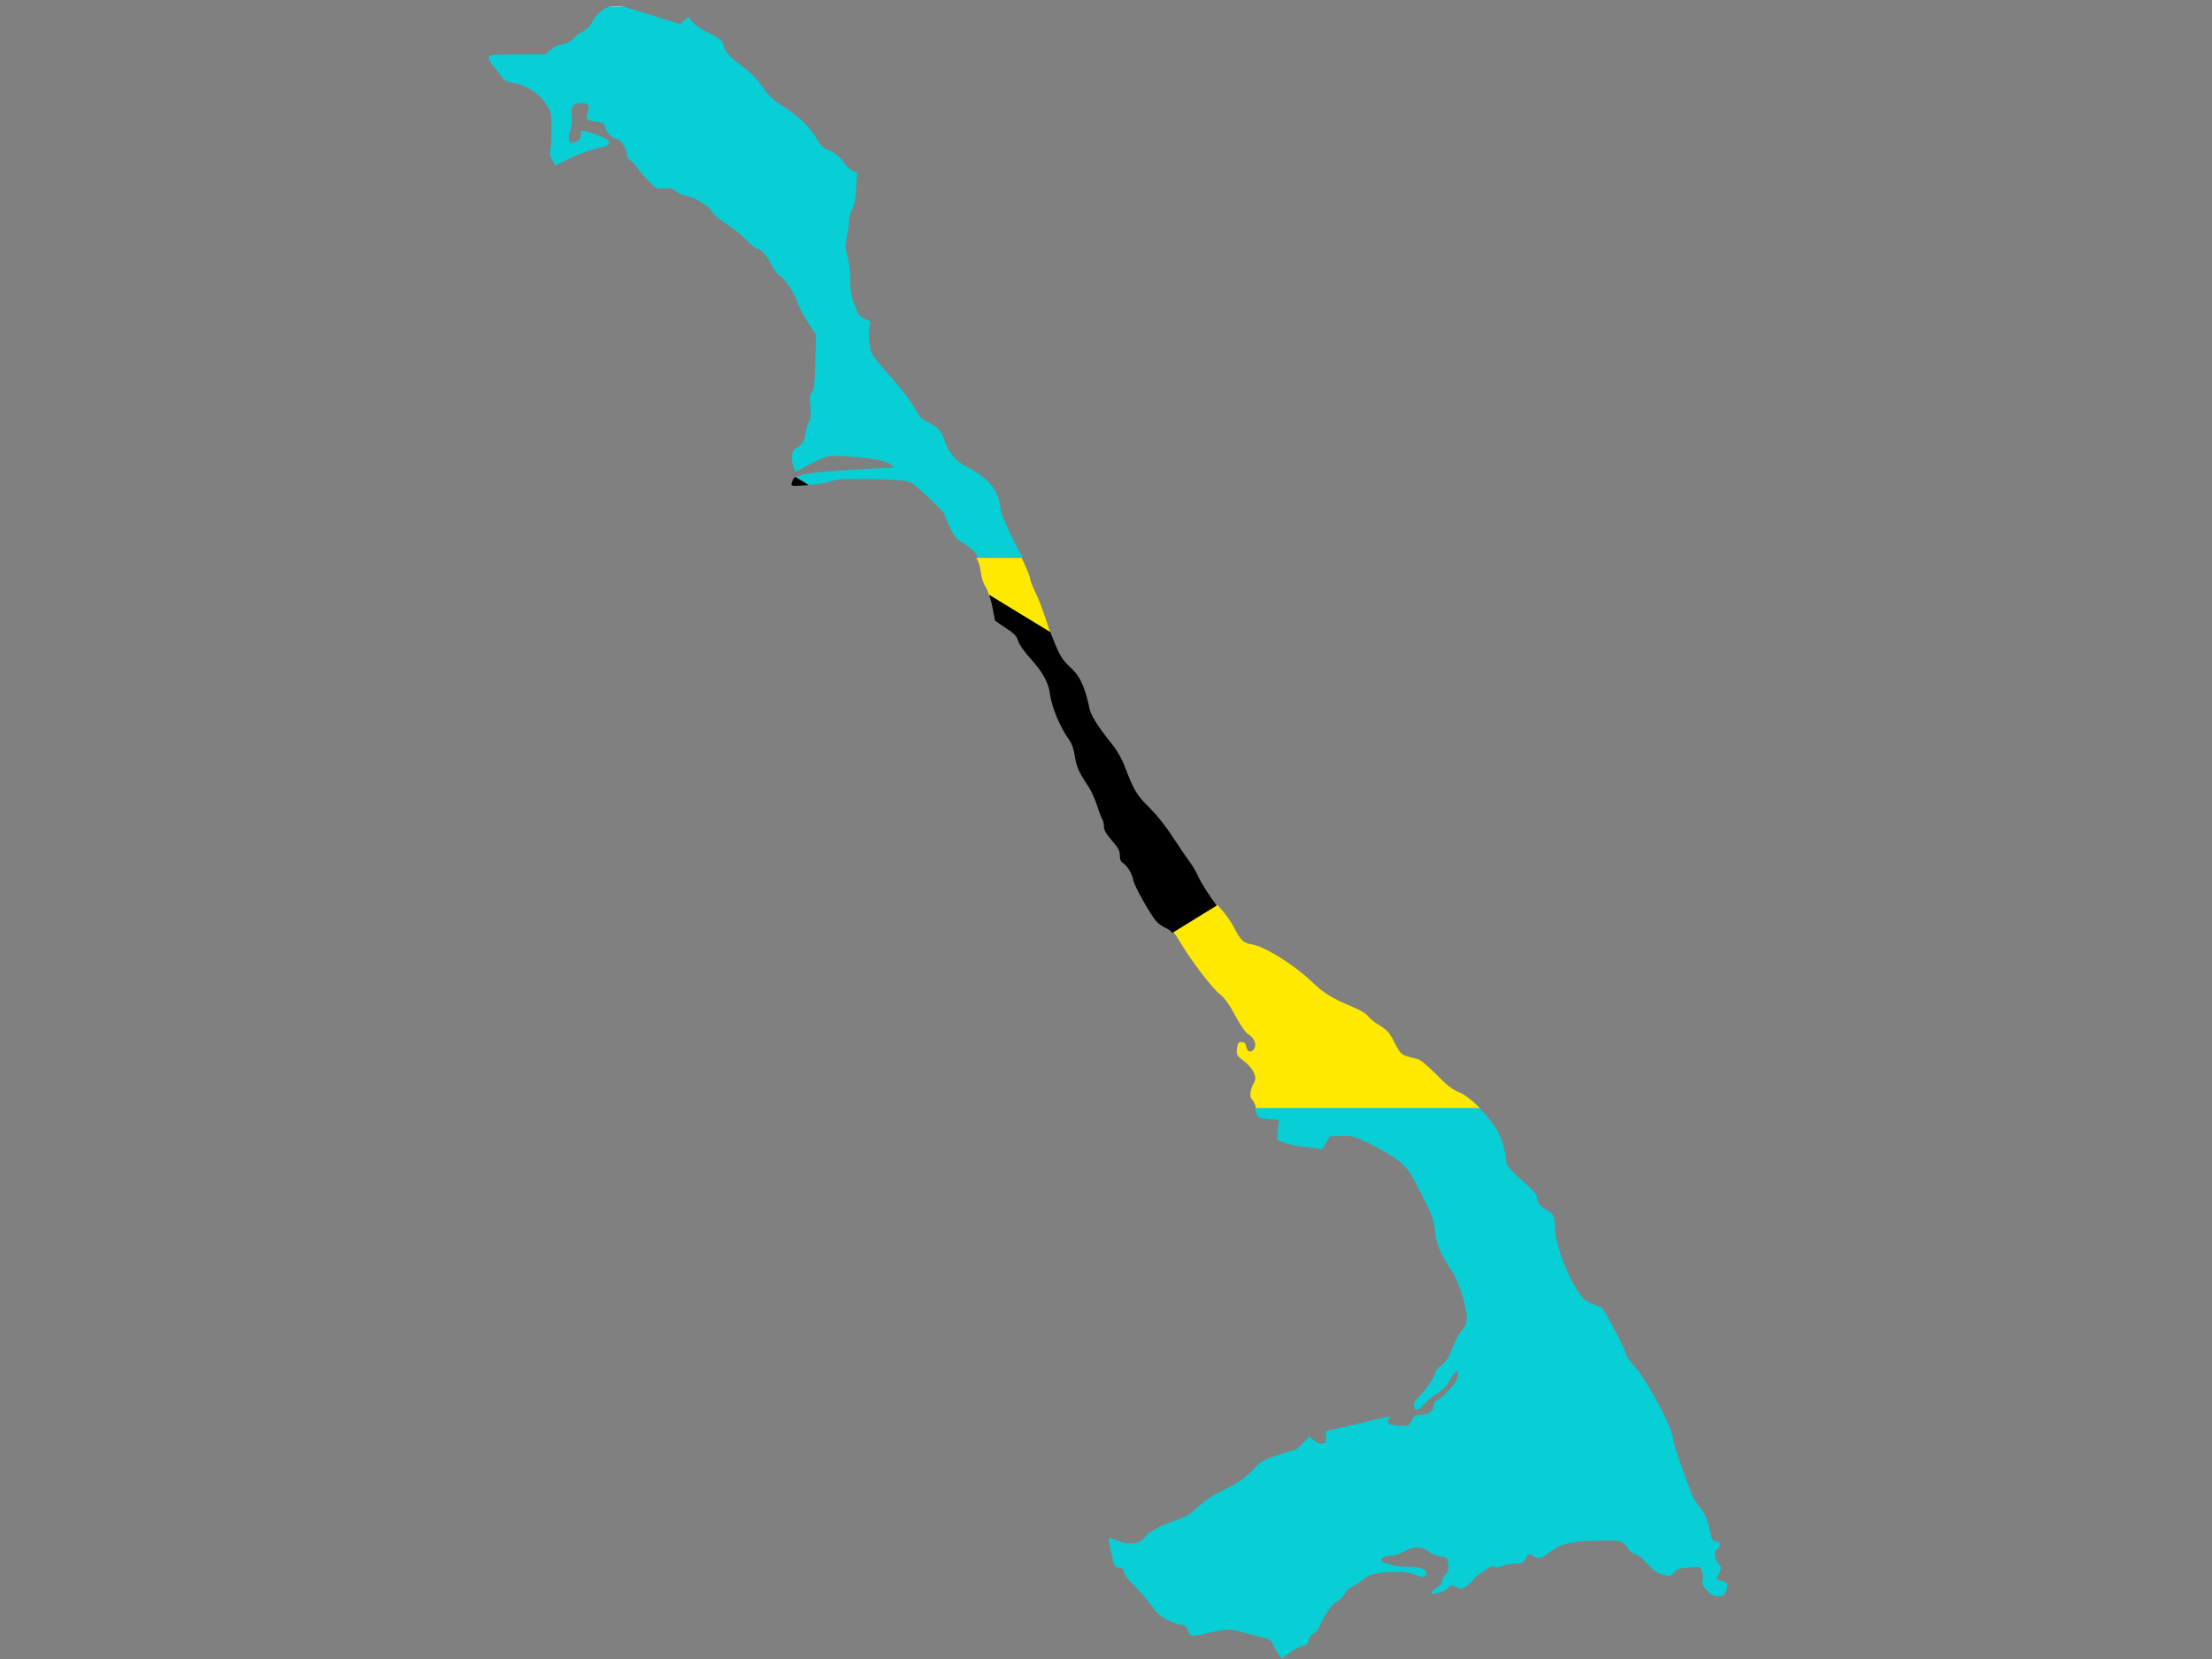 <?xml version="1.0" encoding="utf-8"?>
<!-- Generator: Adobe Illustrator 17.1.0, SVG Export Plug-In . SVG Version: 6.00 Build 0)  -->
<!DOCTYPE svg PUBLIC "-//W3C//DTD SVG 1.1//EN" "http://www.w3.org/Graphics/SVG/1.1/DTD/svg11.dtd">
<svg version="1.1" id="flag-icon-css-bs" xmlns="http://www.w3.org/2000/svg" xmlns:xlink="http://www.w3.org/1999/xlink" x="0px"
	 y="0px" viewBox="0 0 640 480" enable-background="new 0 0 640 480" xml:space="preserve">
<rect x="0" y="0" width="640" height="480" fill="#808080" stroke="none"/>
<g>
	<path fill="none" d="M178.1,1.4c-0.2,0-0.7,0.2-1.3,0.4h2.9C178.8,1.5,178.2,1.4,178.1,1.4z"/>
	<path fill="#FFFFFF" d="M179.7,1.8h-2.9c-0.2,0.1-0.3,0.1-0.5,0.2h4.1C180.2,1.9,179.9,1.9,179.7,1.8z"/>
	<path fill="#FFE900" d="M301.8,176.9c-0.6-1.8-1.7-4.5-2.4-5.9c-0.7-1.5-1.4-3.2-1.4-3.8c0-0.4-1-2.8-2.4-5.8h-13.1
		c0.7,1.2,1.1,2.6,1.3,4.2c0.1,1.4,0.7,3.2,1.3,4.1c0.3,0.5,0.7,1.3,1,2.4c6.1,3.7,12,7.3,17.7,10.8
		C303.1,180.5,302.2,178.2,301.8,176.9z"/>
	<path fill="#FFE900" d="M422.1,316c-1.8-0.7-3.5-2-6.5-5.1c-2.6-2.6-4.6-4.3-5.5-4.5c-4.9-1.2-4.6-1-6.6-4.7c-1.5-3-2.2-3.7-4.3-5
		c-1.4-0.8-2.9-2-3.4-2.7c-0.6-0.8-2.3-1.8-5.2-3c-5-2.1-7.6-3.6-11.2-7.1c-5.3-5-13.6-10.1-17.3-10.7c-2.4-0.3-3.2-1.2-5.3-5.3
		c-0.7-1.3-2.3-3.6-3.7-5.1c-0.3-0.3-0.6-0.6-0.8-1l-12.8,7.9c0.6,0.7,1.2,1.6,2.1,3.1c2.9,5,9.3,13.3,11.3,14.8
		c1.2,0.9,2.6,2.7,4.4,6.1c1.6,2.9,3.1,5.1,3.8,5.5c1.6,0.9,2.5,2.7,1.9,4c-0.7,1.5-2.1,1.4-2.4-0.3c-0.2-1.1-0.6-1.4-1.4-1.4
		c-0.9,0-1.1,0.3-1.3,1.9c-0.2,1.9,0,2.1,2,3.6c1.3,0.9,2.5,2.4,2.9,3.4c0.6,1.5,0.6,1.8-0.2,3.3c-1,1.9-1.1,3.8-0.2,4.6
		c0.4,0.3,0.8,1.4,1,2.3c0,0,0,0.1,0,0.1h64.9C426,318.4,423.7,316.6,422.1,316z"/>
	<path fill="#08CED6" d="M376.7,476.3c1.4-0.4,1.8-0.8,2-1.9c0.2-0.8,0.7-1.5,1.3-1.7c0.5-0.1,1.3-1.1,1.8-2.2
		c1.5-3.5,3.9-6.8,5.1-7.2c0.7-0.2,1.6-1.2,2.1-2.1c0.6-1,1.4-1.9,2.3-2.2c0.8-0.3,2.1-1.1,2.9-1.9c1.7-1.6,4.7-2.3,10-2.3
		c2.5,0,4.2,0.3,5.5,0.9c1.4,0.7,2.1,0.7,2.5,0.4c1.5-1.5-0.6-2.9-4.6-2.8c-1.7,0-3.6-0.1-4.2-0.3s-1.7-0.6-2.4-0.7
		c-2.5-0.6-1.3-2.2,1.6-2.2c0.8,0,2.3-0.5,3.4-1.1c2.8-1.6,5.4-1.7,7.2-0.2c0.8,0.7,2.3,1.4,3.5,1.5c2,0.3,2.1,0.4,2.3,2.2
		c0.2,1.6,0.1,2.2-0.9,3.2c-0.6,0.7-1,1.5-0.9,1.9c0.1,0.4-0.4,1.1-1.4,1.7c-1.9,1.2-2.2,2.2-0.5,1.8c2.1-0.5,3.3-1.1,3.9-1.9
		c0.6-0.7,0.8-0.7,2.2,0c1.5,0.7,1.7,0.6,3.2-0.5c0.8-0.7,1.7-1.4,1.8-1.8s1.4-1.4,2.9-2.4c1.9-1.3,2.8-1.6,3.1-1.2
		c0.3,0.3,1,0.3,2.3-0.2c1-0.4,2.8-0.7,3.9-0.7c1.8,0,2.1-0.2,2.8-1.4c0.8-1.6,0.8-1.6,2.4-0.7c1.4,0.9,2.2,0.7,5.4-1.8
		c2.4-1.8,5.7-2.6,12.1-2.7c7.8-0.2,8.1-0.1,9.5,1.9c0.8,1.2,1.6,1.9,2.2,1.9c0.6,0,1.9,1,3.5,2.7c2,2.2,2.9,2.8,4.7,3.3
		c2.2,0.5,2.3,0.5,3.2-0.7c0.9-1,1.5-1.2,4.3-1.4c3.2-0.2,3.3-0.2,3.7,1c0.3,0.7,0.4,1.8,0.2,2.6c-0.2,1,0,1.7,1.2,3
		c1.2,1.4,1.8,1.7,3.3,1.7c1.6,0,1.8-0.1,2.3-1.6c0.7-2,0.4-2.4-1.4-2.8c-1.6-0.4-1.6-0.2-0.6-2.3c0.7-1.6,0.7-1.7-0.2-2.7
		c-1.2-1.3-1.4-3.8-0.3-4.3c0.4-0.1,0.7-0.7,0.7-1.2c0-0.7-0.3-0.9-1.1-0.9c-1,0-1.2-0.4-1.9-3.7c-0.7-3-1.3-4.3-2.9-6.4
		c-1.1-1.4-2.1-2.9-2.1-3.1s-1.2-3.5-2.6-7.2c-1.4-3.7-2.8-8.1-3-9.7c-0.7-3.9-7.5-16.6-11-20.5c-1.4-1.5-2.5-3.1-2.5-3.4
		c0-1.1-6.6-13.8-7.2-13.8c-0.3,0-1.6-0.5-2.9-1.1c-2-0.9-2.7-1.6-4.7-4.8c-2.7-4.4-5.8-13.2-5.8-16.8c0-3.5-0.4-4.4-2.4-5.4
		c-1.9-1-2.8-2.2-2.8-3.7c0-0.5-0.8-1.6-1.7-2.5c-5.6-4.9-7.2-6.6-7.2-7.8c0-2.5-1.4-7-3-9.7c-1.1-1.8-2.9-3.9-4.8-5.8h-64.9
		c0.5,2.7,0.9,3,4,3.2l2.9,0.2l-0.3,2.9l-0.2,2.9l2.7,1c1.4,0.5,4,1,5.7,1.1c1.7,0.1,3.4,0.4,3.8,0.6c0.6,0.2,1.1-0.2,1.9-1.7l1.1-2
		l3.4-0.1c3.3-0.1,3.6,0,8.6,2.4c2.9,1.4,6.5,3.6,8,4.8c2.6,2.1,3.1,2.8,6.5,9.5c3.3,6.5,3.7,7.6,4,11c0.4,3.7,1.5,6.4,5.5,12.4
		c0.6,0.9,1.7,3.8,2.5,6.5c1.6,5.5,1.6,7.7-0.2,9.6c-1,1-2.3,3.6-3.6,7.2c-0.3,0.8-1.4,2.2-2.4,2.9c-1,0.8-1.8,1.8-1.8,2.2
		c0,1.1-2.4,4.6-4.5,6.7c-1.4,1.4-1.8,2.1-1.6,2.9c0.4,1.9,1.2,1.5,4.1-1.7c0.3-0.3,1.5-1.2,2.8-2c1.6-1.1,2.7-2.2,3.6-4
		c0.7-1.3,1.5-2.4,1.8-2.4c0.6,0,0.5,1.7-0.1,2.9c-0.8,1.5-4.3,5-5.4,5.5c-0.7,0.2-1.1,0.8-1.1,1.5c0,1.5-1.4,2.7-3.3,2.7
		c-2,0-2.6,0.4-3.2,2c-0.5,1.2-0.6,1.3-3.4,1.2c-3.2-0.1-3.8-0.6-3.1-1.9c0.2-0.5,0.4-0.8,0.3-0.8c-0.1,0-4.3,0.9-9.2,2.1
		s-9.1,2.1-9.2,2.1c-0.1,0-0.1,0.8,0,1.8c0.1,1.5,0,1.7-1.1,1.9c-0.8,0.1-1.7-0.3-2.5-1l-1.3-1.1l-1.9,2c-1,1.1-2.2,2-2.5,2
		c-0.4,0-2.6,0.7-5,1.5c-3.9,1.3-4.6,1.7-7.1,4.4c-2.2,2.2-3.9,3.4-7.1,5c-4.6,2.2-6.7,3.7-9.7,6.5c-1.3,1.1-2.9,2.1-5.1,2.8
		c-4.4,1.4-8.4,3.6-9.3,5.1c-1.1,1.8-4.4,2.2-7.7,0.9c-1.4-0.5-2.5-0.9-2.6-0.9c-0.2,0,0.6,4.3,1.2,6.5c0.5,1.7,0.8,2.2,1.9,2.2
		c0.9,0.1,1.3,0.4,1.3,1.2c0,0.7,1.1,2.2,3.1,4.1c1.7,1.7,3.9,4.3,4.9,5.7c1.4,2.1,2.5,3,4.6,4.1c1.5,0.8,3.3,1.4,4,1.4
		c0.9,0,1.4,0.4,1.9,1.7c0.8,1.9,0.7,1.9,7,0.4c4.2-1,5.1-1,10.5,0.5c2.4,0.7,4.9,1.3,5.5,1.4c0.5,0.1,1.2,0.8,1.5,1.5
		c0.3,0.7,1,2,1.6,2.8l1.1,1.5l2-1.6C374,477.5,375.7,476.5,376.7,476.3z"/>
	<path fill="#08CED6" d="M293.9,157.6c-3.2-6.4-4.3-9-4.5-11.1c-0.7-5-3.6-8.4-10-11.6c-2.9-1.4-5.4-4.6-6.2-7.7
		c-0.6-2.3-2.2-3.9-5-5.2c-1.4-0.7-2.2-1.4-3-2.9c-1.3-2.6-4.3-6.5-7-9.5c-1.2-1.3-3.1-3.5-4.3-5c-1.9-2.4-2.1-2.9-2.4-5.9
		c-0.2-1.9-0.1-3.8,0.1-4.5c0.4-1.1,0.3-1.3-1.3-1.9c-1.6-0.7-1.9-1.1-3-4c-1-2.7-1.3-4-1.3-7.3c0-2.4-0.3-5.2-0.8-6.8
		c-0.7-2.3-0.7-3.2-0.2-5.5c0.3-1.4,0.6-3.5,0.6-4.6c0-1.1,0.4-2.6,0.9-3.5c0.7-1.1,1-2.9,1.2-6.1l0.3-4.5l-1.5-0.7
		c-0.8-0.4-2-1.6-2.6-2.6c-0.8-1.3-1.9-2.2-3.7-3c-2.2-1-2.8-1.6-4-3.7c-1.7-3.1-5.1-6.4-9.9-9.4c-2.7-1.8-4.1-3.1-5.8-5.6
		c-1.4-2.1-3.5-4.2-5.7-5.8c-3.9-2.9-5.1-4.3-5.5-6.3c-0.3-1.2-0.9-1.7-4.1-3.3c-2.1-1-4.3-2.5-4.9-3.3l-1.1-1.4l-1.3,1L196.8,7
		l-9.2-2.9c-2.8-0.9-5.5-1.7-7.2-2.2h-4.1c-0.1,0-0.2,0.1-0.3,0.1c-2.1,0.9-3.6,2.3-4.7,4.5c-0.6,1.1-1.6,2.1-2.8,2.7
		c-1,0.5-2,1.2-2.2,1.5c-0.7,1.1-2.7,2.2-4,2.2c-0.7,0-1.9,0.6-2.9,1.4l-1.6,1.4h-7.5c-4.1,0-7.8,0.1-8.2,0.3
		c-1.1,0.4-0.9,1.4,0.8,3.3c0.8,1,1.9,2.3,2.3,3c0.6,1,1.4,1.4,3.7,1.8c3.8,0.7,7.2,3,9.2,6.2c1.5,2.4,1.5,2.6,1.5,7.4
		c0,2.7-0.2,5.4-0.4,6.1c-0.2,0.8,0,1.6,0.6,2.6l0.9,1.5l3.6-1.8c3.3-1.6,6.4-2.8,10.3-3.6c1.2-0.3,1.6-0.7,1.6-1.3
		c0-0.7-0.8-1.2-3.7-2.2c-4.6-1.5-4.4-1.5-4.4-0.3c0,1.5-0.5,2.1-2,2.5c-1.1,0.3-1.3,0.1-1.5-0.8c-0.1-0.6,0-1.8,0.4-2.7
		c0.4-1.1,0.6-2.4,0.4-4.1c-0.3-2.8,0.4-3.8,2.7-3.8c2.1,0,2.6,0.7,2,2.6c-0.3,0.9-0.4,1.9-0.3,2.1c0.1,0.2,1.3,0.5,2.6,0.7
		c2.2,0.3,2.4,0.5,2.7,1.7c0.3,1.4,2.1,3.2,3.2,3.2c1,0,3,2.8,3,4.3c0,0.9,0.4,1.6,1.2,2.1c0.7,0.4,1.4,1.3,1.8,1.9
		c0.3,0.6,1.7,2.2,3.1,3.7c2.5,2.6,2.6,2.7,4.7,2.4c1.7-0.2,2.3,0,3.4,0.8c0.7,0.6,2.2,1.2,3.2,1.4c2.2,0.3,6.9,3.3,7.3,4.6
		c0.1,0.5,2,2.1,4.2,3.5c2.2,1.4,4.8,3.6,6,4.9c1.2,1.3,2.5,2.3,3,2.3c1,0,2.7,1.9,4.2,5c0.6,1.1,1.4,2.2,1.9,2.5
		c1.5,0.8,4.5,5.1,5.3,7.7c0.4,1.3,1.8,4,3.1,6l2.4,3.7l-0.2,7.9c-0.2,6.4-0.4,8.1-1,8.7c-0.6,0.7-0.7,1.5-0.4,4.1
		c0.2,2.5,0.1,3.5-0.4,4.4c-0.4,0.6-0.9,2.2-1,3.4c-0.4,2.3-0.9,3.1-2.9,4.4c-0.9,0.6-1.1,1.1-1.1,2.7c0,1,0.3,2.4,0.6,2.9l0.6,1.1
		l1.6-0.9c0.9-0.5,3-1.6,4.7-2.4c2.9-1.4,3.2-1.4,7.7-1.2c7.8,0.5,11.8,1.2,13.2,2.3l1.3,1l-6.5,0.3c-14,0.7-20.1,1.3-21.9,2.4
		c1.3,0.8,2.5,1.5,3.8,2.3c2.2-0.2,4.8-0.6,5.9-1c1.8-0.6,4-0.8,10-0.7c4.2,0,8.9,0.2,10.6,0.4c2.9,0.3,2.9,0.3,7.7,4.7
		c2.6,2.5,4.8,4.7,4.8,5c0,0.3,0.7,2,1.6,3.8c1.4,2.9,1.9,3.5,4.3,4.9c1.8,1.1,3,2.3,3.9,3.8h13.1
		C295.1,160.1,294.5,158.9,293.9,157.6z"/>
	<path d="M346.4,253c-0.4-0.9-1.4-2.6-2.3-3.8c-0.9-1.2-3.1-4.4-4.9-7.2c-2-3.1-4.6-6.3-6.7-8.4c-3.6-3.5-4.4-4.8-7.1-11.9
		c-0.7-1.9-2.2-4.5-3.2-5.8c-4.9-6.1-6.7-9.1-7.1-11.4c-0.2-1.3-0.9-3.8-1.6-5.7c-1.1-2.7-1.9-3.9-3.9-5.8c-2.2-2.1-2.9-3.1-4.7-7.6
		c-0.3-0.8-0.7-1.6-1-2.5c-5.7-3.5-11.7-7.1-17.7-10.8c0.3,1,0.7,2.2,0.9,3.4l0.8,4.1l3.1,2.1c2.5,1.6,3.2,2.4,3.6,3.8
		c0.3,1,1.8,3.1,3.5,5c3.5,3.8,5.4,7.2,5.7,10.4c0.5,3.7,2.9,9.5,5.5,13.1c0.9,1.3,1.4,2.8,1.7,4.9c0.5,3,1.1,4.5,4,8.8
		c0.8,1.2,1.9,3.7,2.5,5.6c0.6,1.9,1.3,3.6,1.5,3.9c0.2,0.2,0.4,1.1,0.4,1.9c0,1.1,0.6,2.1,2.3,4.1c1.9,2.1,2.3,2.9,2.3,4.3
		c0,1.2,0.3,1.8,0.9,2.2c1.1,0.6,2.7,3.1,3,5c0.3,1.7,5.1,10.2,6.7,11.9c0.6,0.7,1.9,1.6,2.9,2c0.6,0.3,1.2,0.7,1.7,1.3l12.8-7.9
		C349.8,259,347.5,255.5,346.4,253z"/>
	<path d="M229.8,138.3c-0.2,0.1-0.5,0.7-0.7,1.3c-0.3,1.1-0.3,1.1,4.1,0.8c0.2,0,0.5,0,0.7-0.1c-1.3-0.8-2.5-1.5-3.8-2.3
		C230,138.1,229.9,138.2,229.8,138.3z"/>
</g>
</svg>
